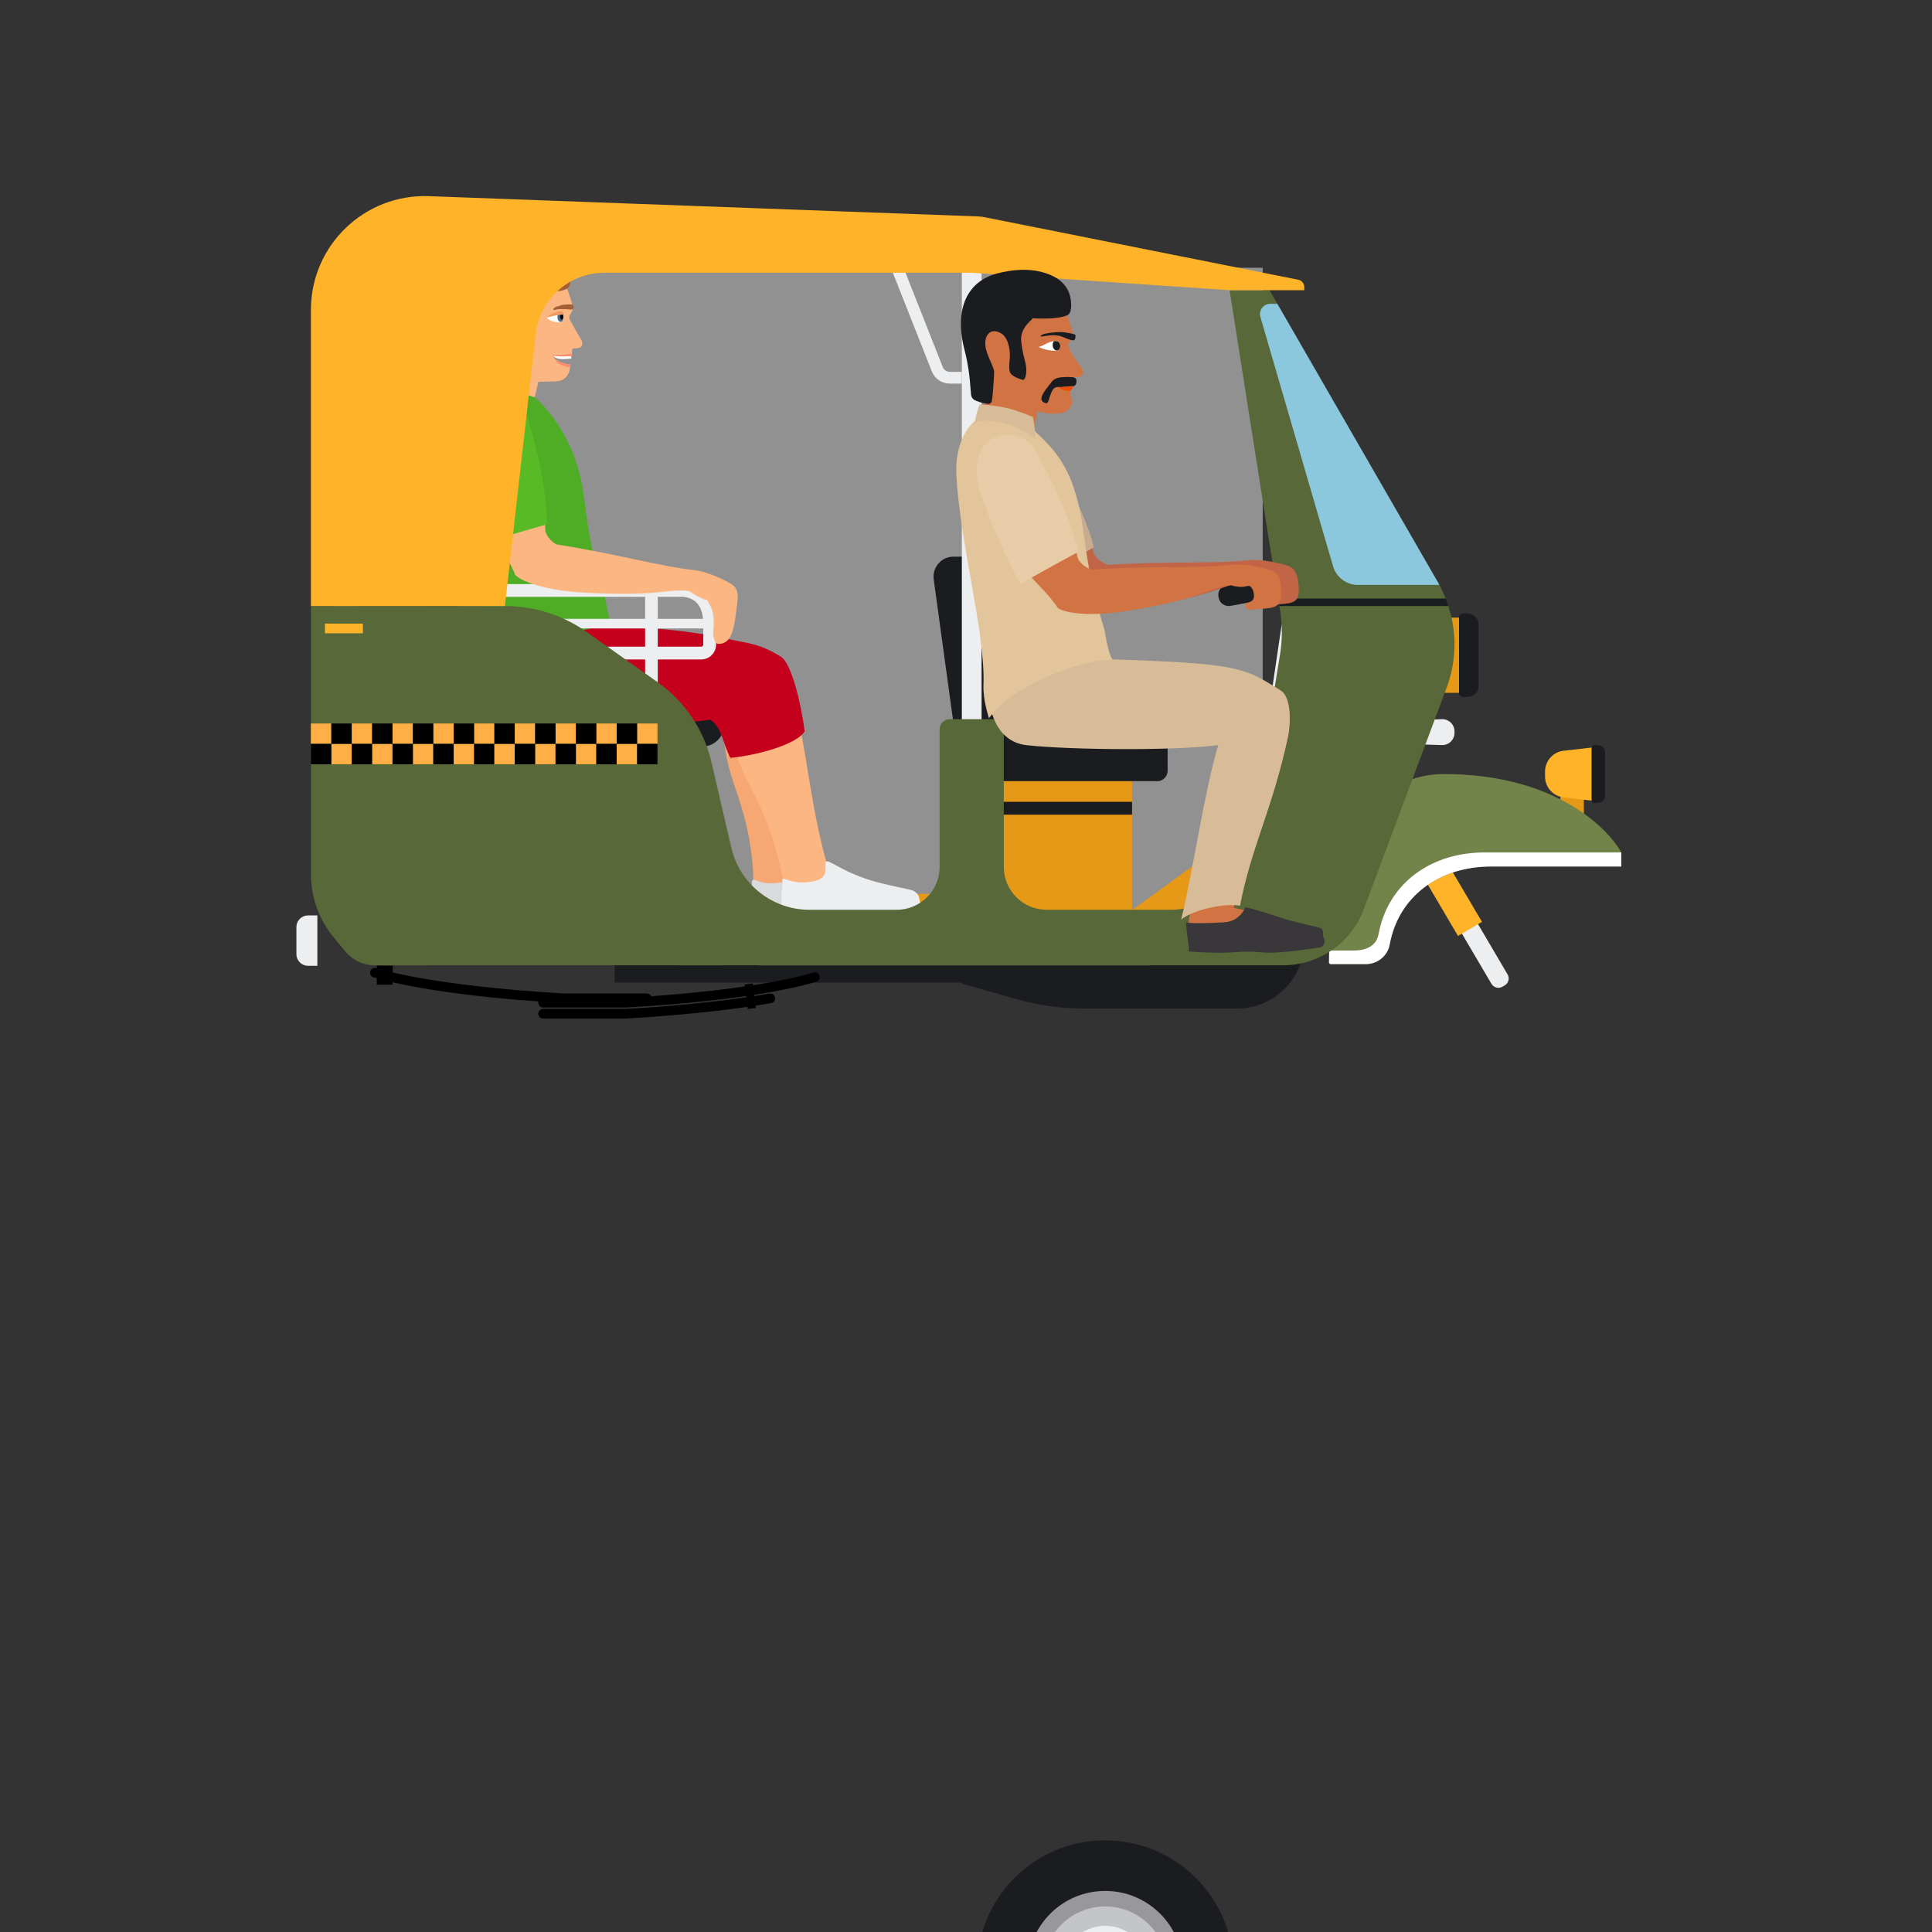 <svg xmlns="http://www.w3.org/2000/svg" xmlns:xlink="http://www.w3.org/1999/xlink" preserveAspectRatio="xMidYMid meet" width="450" height="450" viewBox="0 0 450 450" style="width:100%;height:100%"><rect x="0" y="0" width="450" height="450" fill="#333333" stroke="none"/><defs><clipPath id="_R_G_L_1_C_0"><path id="_R_G_L_1_C_0_P_0" fill-rule="nonzero" d="M0 0 C0,0 0,450 0,450 C0,450 450,450 450,450 C450,450 450,0 450,0 C450,0 0,0 0,0z "/></clipPath><animate repeatCount="indefinite" dur="2.867s" begin="0s" xlink:href="#_R_G_L_1_G_G_0_L_0_G" fill="freeze" attributeName="opacity" from="1" to="1" keyTimes="0;0.965;1" values="1;1;1" keySplines="0.167 0.167 0.833 0.833;0 0 0 0" calcMode="spline"/><animateMotion repeatCount="indefinite" dur="2.867s" begin="0s" xlink:href="#_R_G_L_1_G" fill="freeze" keyTimes="0;0.081;0.174;0.256;0.337;0.43;0.512;0.593;0.686;0.767;0.849;0.942;1" path="M225 225 C225,225 225,222 225,222 C225,222 225,225 225,225 C225,225 225,225 225,225 C225,225 225,222 225,222 C225,222 225,225 225,225 C225,225 225,225 225,225 C225,225 225,222 225,222 C225,222 225,225 225,225 C225,225 225,225 225,225 C225,225 225,222 225,222 C225,222 225,225 225,225 C225,225 225,225 225,225 " keyPoints="0;0.13;0.25;0.25;0.38;0.5;0.5;0.63;0.75;0.75;0.88;1;1" keySplines="0.167 0.167 0.833 0.833;0.167 0.167 0.833 0.833;0.167 0.167 0.833 0.833;0.167 0.167 0.833 0.833;0.167 0.167 0.833 0.833;0.167 0.167 0.833 0.833;0.167 0.167 0.833 0.833;0.167 0.167 0.833 0.833;0.167 0.167 0.833 0.833;0.167 0.167 0.833 0.833;0.167 0.167 0.833 0.833;0 0 0 0" calcMode="spline"/><animateTransform repeatCount="indefinite" dur="2.867s" begin="0s" xlink:href="#_R_G_L_1_G" fill="freeze" attributeName="transform" from="-225 -225" to="-225 -225" type="translate" additive="sum" keyTimes="0;1" values="-225 -225;-225 -225" keySplines="0 0 1 1" calcMode="spline"/><animateTransform repeatCount="indefinite" dur="2.867s" begin="0s" xlink:href="#_R_G_L_0_G_L_1_G" fill="freeze" attributeName="transform" from="0" to="0" type="rotate" additive="sum" keyTimes="0;1" values="0;0" keySplines="0 0 0 0" calcMode="spline"/><animateTransform repeatCount="indefinite" dur="2.867s" begin="0s" xlink:href="#_R_G_L_0_G_L_1_G" fill="freeze" attributeName="transform" from="-349.334 -228.992" to="-349.334 -228.992" type="translate" additive="sum" keyTimes="0;1" values="-349.334 -228.992;-349.334 -228.992" keySplines="0 0 1 1" calcMode="spline"/><animateTransform repeatCount="indefinite" dur="2.867s" begin="0s" xlink:href="#_R_G_L_0_G_L_0_G" fill="freeze" attributeName="transform" from="0" to="0" type="rotate" additive="sum" keyTimes="0;1" values="0;0" keySplines="0 0 0 0" calcMode="spline"/><animateTransform repeatCount="indefinite" dur="2.867s" begin="0s" xlink:href="#_R_G_L_0_G_L_0_G" fill="freeze" attributeName="transform" from="-128.713 -229.264" to="-128.713 -229.264" type="translate" additive="sum" keyTimes="0;1" values="-128.713 -229.264;-128.713 -229.264" keySplines="0 0 1 1" calcMode="spline"/><animate attributeType="XML" attributeName="opacity" dur="3s" from="0" to="1" xlink:href="#time_group"/></defs><g id="_R_G"><g id="_R_G_L_1_G"><g clip-path="url(#_R_G_L_1_C_0)"><g id="_R_G_L_1_G_G_0_L_1_G"><path id="_R_G_L_1_G_G_0_L_1_G_D_0_P_0" fill="#919191" fill-opacity="1" fill-rule="nonzero" d=" M294.11 216.63 C294.11,216.63 103.3,216.63 103.3,216.63 C103.3,216.63 103.3,62.36 103.3,62.36 C103.3,62.36 294.11,62.36 294.11,62.36 C294.11,62.36 294.11,216.63 294.11,216.63z "/><path id="_R_G_L_1_G_G_0_L_1_G_D_1_P_0" fill="#e69917" fill-opacity="1" fill-rule="nonzero" d=" M368.91 190.17 C368.91,190.17 363.45,190.17 363.45,190.17 C363.45,190.17 363.45,184.1 363.45,184.1 C363.45,184.1 368.91,184.1 368.91,184.1 C368.91,184.1 368.91,190.17 368.91,190.17z "/><path id="_R_G_L_1_G_G_0_L_1_G_D_2_P_0" fill="#1b1c20" fill-opacity="1" fill-rule="nonzero" d=" M304.46 137.86 C304.46,137.86 286.58,141.12 286.58,141.12 C285.3,141.35 284.08,140.5 283.84,139.22 C283.84,139.22 283.8,138.99 283.8,138.99 C283.57,137.71 284.41,136.48 285.69,136.25 C285.69,136.25 303.57,132.99 303.57,132.99 C303.57,132.99 304.46,137.86 304.46,137.86z "/><path id="_R_G_L_1_G_G_0_L_1_G_D_3_P_0" fill="#edeeef" fill-opacity="1" fill-rule="nonzero" d=" M350.48 229.52 C350.48,229.52 349.96,229.82 349.96,229.82 C349.07,230.35 347.92,230.05 347.39,229.16 C347.39,229.16 335.57,209.06 335.57,209.06 C335.57,209.06 339.32,206.86 339.32,206.86 C339.32,206.86 351.14,226.95 351.14,226.95 C351.67,227.84 351.37,228.99 350.48,229.52z "/><path id="_R_G_L_1_G_G_0_L_1_G_D_4_P_0" fill="#feb329" fill-opacity="1" fill-rule="nonzero" d=" M345.18 214.72 C345.18,214.72 339.6,218 339.6,218 C339.6,218 298.46,148.19 298.46,148.19 C298.46,148.19 304.04,144.92 304.04,144.92 C304.04,144.92 345.18,214.72 345.18,214.72z "/><path id="_R_G_L_1_G_G_0_L_1_G_D_5_P_0" fill="#73844a" fill-opacity="1" fill-rule="nonzero" d=" M336.4 180.3 C314.23,180.3 309.55,207.52 309.55,224.29 C309.65,224.4 309.71,224.46 309.81,224.56 C309.81,224.56 318.12,224.56 318.12,224.56 C320.82,224.56 323.19,222.67 323.68,220.02 C325.75,208.66 335.35,201.83 347.23,201.83 C347.23,201.83 377.64,201.83 377.64,201.83 C377.64,201.83 377.64,198.55 377.64,198.55 C374.09,192.31 361.58,180.3 336.4,180.3z "/><path id="_R_G_L_1_G_G_0_L_1_G_D_6_P_0" fill="#ffffff" fill-opacity="1" fill-rule="nonzero" d=" M321.09 217.61 C320.59,220.38 318.1,221.4 315.27,221.4 C315.27,221.4 309.59,221.4 309.59,221.4 C309.57,222.36 309.55,223.33 309.55,224.29 C309.65,224.4 309.71,224.46 309.81,224.56 C309.81,224.56 318.12,224.56 318.12,224.56 C320.82,224.56 323.19,222.67 323.68,220.02 C325.75,208.66 335.35,201.83 347.23,201.83 C347.23,201.83 377.64,201.83 377.64,201.83 C377.64,201.83 377.64,198.55 377.64,198.55 C377.64,198.55 345.77,198.55 345.77,198.55 C333.33,198.55 323.27,205.71 321.09,217.61z "/><path id="_R_G_L_1_G_G_0_L_1_G_D_7_P_0" fill="#e69917" fill-opacity="1" fill-rule="nonzero" d=" M339.84 161.37 C339.84,161.37 326.77,161.37 326.77,161.37 C326.77,161.37 326.77,143.85 326.77,143.85 C326.77,143.85 339.84,143.85 339.84,143.85 C339.84,143.85 339.84,161.37 339.84,161.37z "/><path id="_R_G_L_1_G_G_0_L_1_G_D_8_P_0" fill="#1b1c20" fill-opacity="1" fill-rule="nonzero" d=" M340.77 162.34 C340.77,162.34 341.82,162.34 341.82,162.34 C343.23,162.34 344.38,161.19 344.38,159.78 C344.38,159.78 344.38,145.44 344.38,145.44 C344.38,144.03 343.23,142.89 341.82,142.89 C341.82,142.89 340.77,142.89 340.77,142.89 C340.25,142.89 339.84,143.3 339.84,143.82 C339.84,143.82 339.84,161.41 339.84,161.41 C339.84,161.92 340.25,162.34 340.77,162.34z "/><path id="_R_G_L_1_G_G_0_L_1_G_D_9_P_0" fill="#1b1c20" fill-opacity="1" fill-rule="nonzero" d=" M163.42 173.93 C163.42,173.93 104.18,173.93 104.18,173.93 C104.18,173.93 104.18,160.33 104.18,160.33 C104.18,160.33 163.42,160.33 163.42,160.33 C166.38,160.33 168.77,162.72 168.77,165.68 C168.77,165.68 168.77,168.59 168.77,168.59 C168.77,171.54 166.38,173.93 163.42,173.93z "/><path id="_R_G_L_1_G_G_0_L_1_G_D_10_P_0" fill="#1b1c20" fill-opacity="1" fill-rule="nonzero" d=" M105.79 104.46 C105.79,104.46 119.5,167.05 119.5,167.05 C119.5,167.05 106.21,169.96 106.21,169.96 C106.21,169.96 92.5,107.37 92.5,107.37 C91.87,104.49 93.7,101.64 96.58,101 C96.58,101 99.42,100.38 99.42,100.38 C102.31,99.75 105.16,101.58 105.79,104.46z "/><path id="_R_G_L_1_G_G_0_L_1_G_D_11_P_0" fill="#1b1c20" fill-opacity="1" fill-rule="nonzero" d=" M288.17 234.9 C288.17,234.9 252.33,234.9 252.33,234.9 C247.09,234.9 241.86,234.17 236.82,232.73 C236.82,232.73 224.03,229.08 224.03,229.08 C224.03,229.08 224.03,216.96 224.03,216.96 C224.03,216.96 303.79,216.96 303.79,216.96 C303.79,216.96 303.79,219.28 303.79,219.28 C303.79,227.91 296.8,234.9 288.17,234.9z "/><path id="_R_G_L_1_G_G_0_L_1_G_D_12_P_0" fill="#1b1c20" fill-opacity="1" fill-rule="nonzero" d=" M143.16 228.86 C143.16,228.86 294.26,228.86 294.26,228.86 C295.85,228.86 297.14,227.57 297.14,225.98 C297.14,225.98 297.14,224.83 297.14,224.83 C297.14,224.83 143.16,224.83 143.16,224.83 C143.16,224.83 143.16,228.86 143.16,228.86z "/><path id="_R_G_L_1_G_G_0_L_1_G_D_13_P_0" fill="#000000" fill-opacity="1" fill-rule="nonzero" d=" M126.48 234.66 C125.87,234.66 125.37,234.16 125.37,233.54 C125.37,232.93 125.87,232.43 126.48,232.43 C126.48,232.43 145.7,232.43 145.7,232.43 C145.93,232.42 174.47,231 189.5,226.52 C190.08,226.34 190.71,226.68 190.88,227.27 C191.06,227.86 190.72,228.48 190.13,228.66 C174.85,233.22 146.93,234.6 145.75,234.66 C145.75,234.66 126.48,234.66 126.48,234.66z "/><path id="_R_G_L_1_G_G_0_L_1_G_D_14_P_0" fill="#000000" fill-opacity="1" fill-rule="nonzero" d=" M126.48 237.23 C125.87,237.23 125.37,236.73 125.37,236.11 C125.37,235.5 125.87,235 126.48,235 C126.48,235 145.7,235 145.7,235 C145.83,234.99 164.25,234.08 179.24,231.42 C179.85,231.31 180.43,231.72 180.53,232.32 C180.64,232.93 180.24,233.51 179.63,233.62 C164.5,236.31 145.94,237.22 145.75,237.23 C145.75,237.23 126.48,237.23 126.48,237.23z "/><path id="_R_G_L_1_G_G_0_L_1_G_D_15_P_0" fill="#000000" fill-opacity="1" fill-rule="nonzero" d=" M176.05 234.78 C176.05,234.78 174.16,235.01 174.16,235.01 C174.16,235.01 173.45,229.3 173.45,229.3 C173.45,229.3 175.34,229.06 175.34,229.06 C175.34,229.06 176.05,234.78 176.05,234.78z "/><path id="_R_G_L_1_G_G_0_L_1_G_D_16_P_0" fill="#000000" fill-opacity="1" fill-rule="nonzero" d=" M150.64 233.63 C150.64,233.63 131.43,233.63 131.43,233.63 C130.19,233.57 102.27,232.18 86.99,227.62 C86.4,227.45 86.06,226.83 86.24,226.24 C86.42,225.65 87.04,225.31 87.63,225.49 C102.65,229.97 131.2,231.38 131.48,231.4 C131.48,231.4 150.64,231.4 150.64,231.4 C151.26,231.4 151.76,231.89 151.76,232.51 C151.76,233.13 151.26,233.63 150.64,233.63z "/><path id="_R_G_L_1_G_G_0_L_1_G_D_17_P_0" fill="#000000" fill-opacity="1" fill-rule="nonzero" d=" M87.76 229.35 C87.76,229.35 91.46,229.35 91.46,229.35 C91.46,229.35 91.46,224.9 91.46,224.9 C91.46,224.9 87.76,224.9 87.76,224.9 C87.76,224.9 87.76,229.35 87.76,229.35z "/><path id="_R_G_L_1_G_G_0_L_1_G_D_18_P_0" fill="#e69917" fill-opacity="1" fill-rule="nonzero" d=" M303.83 192.85 C303.83,192.85 297.05,192.85 297.05,192.85 C292.54,192.85 288.22,194.16 285.02,196.48 C285.02,196.48 263.41,212.16 263.41,212.16 C263.41,212.16 263.41,221.66 263.41,221.66 C263.41,221.66 303.83,221.66 303.83,221.66 C303.83,221.66 303.83,192.85 303.83,192.85z "/><path id="_R_G_L_1_G_G_0_L_1_G_D_19_P_0" fill="#e69917" fill-opacity="1" fill-rule="nonzero" d=" M263.68 217.97 C263.68,217.97 226.37,217.97 226.37,217.97 C226.37,217.97 226.37,176.64 226.37,176.64 C226.37,176.64 263.68,176.64 263.68,176.64 C263.68,176.64 263.68,217.97 263.68,217.97z "/><path id="_R_G_L_1_G_G_0_L_1_G_D_20_P_0" fill="#1b1c20" fill-opacity="1" fill-rule="nonzero" d=" M263.68 189.75 C263.68,189.75 226.37,189.75 226.37,189.75 C226.37,189.75 226.37,186.76 226.37,186.76 C226.37,186.76 263.68,186.76 263.68,186.76 C263.68,186.76 263.68,189.75 263.68,189.75z "/><path id="_R_G_L_1_G_G_0_L_1_G_D_21_P_0" fill="#e69917" fill-opacity="1" fill-rule="nonzero" d=" M170.84 218.07 C170.84,218.07 226.33,218.07 226.33,218.07 C226.33,218.07 226.33,208.2 226.33,208.2 C226.33,208.2 170.84,208.2 170.84,208.2 C170.84,208.2 170.84,218.07 170.84,218.07z "/><path id="_R_G_L_1_G_G_0_L_1_G_D_22_P_0" fill="#1b1c20" fill-opacity="1" fill-rule="nonzero" d=" M233.64 168.12 C233.64,168.12 228.88,133.39 228.88,133.39 C228.59,131.25 226.76,129.66 224.61,129.66 C224.61,129.66 222.08,129.66 222.08,129.66 C219.27,129.66 217.1,132.14 217.48,134.93 C217.48,134.93 223.93,181.95 223.93,181.95 C223.93,181.95 235.54,181.95 235.54,181.95 C235.54,181.95 269.54,181.95 269.54,181.95 C270.88,181.95 271.96,180.86 271.96,179.53 C271.96,179.53 271.96,173.59 271.96,173.59 C271.96,172.52 271.09,171.65 270.02,171.65 C270.02,171.65 237.68,171.65 237.68,171.65 C235.65,171.65 233.92,170.14 233.64,168.12z "/><path id="_R_G_L_1_G_G_0_L_1_G_D_23_P_0" fill="#ffffff" fill-opacity="1" fill-rule="nonzero" d=" M131.05 83.65 C130.57,83.64 130.07,83.59 129.62,83.42 C129.17,83.24 128.75,82.92 128.54,82.48 C130.08,82.37 132.93,82.42 132.93,82.42 C132.93,82.42 133.11,83.51 133.11,83.51 C133.11,83.51 131.84,83.67 131.05,83.65z "/><path id="_R_G_L_1_G_G_0_L_1_G_D_24_P_0" fill="#fcb681" fill-opacity="1" fill-rule="nonzero" d=" M112.6 74.03 C112.34,71.8 114.01,69.88 116.1,70.21 C116.59,70.29 117.04,70.5 117.43,70.82 C118.49,68.28 119.99,66.79 121.76,66.11 C125.24,64.78 131.92,66.81 131.92,66.81 C131.92,66.81 133.56,70.95 133.41,71.95 C133.26,72.96 132.21,73.49 132.75,74.51 C133.51,75.95 135.06,78.61 135.06,78.61 C135.87,79.67 135.71,80.46 135.28,80.82 C135.01,81.04 134.3,81.18 133.43,81.15 C133.04,81.47 133.27,82.9 133.27,82.9 C133.27,82.9 130.25,83.2 128.88,82.81 C129.41,84.69 132.82,84.85 132.82,84.85 C132.82,84.85 133.06,88.77 129.32,88.84 C128.15,88.87 126.72,88.86 125.38,88.96 C125.38,88.96 123.73,96.06 123.73,96.06 C123.73,96.06 111.53,94.25 111.53,94.25 C111.53,94.25 113.94,81.78 113.94,81.78 C113.61,79.3 112.81,75.87 112.6,74.03z "/><path id="_R_G_L_1_G_G_0_L_1_G_D_25_P_0" fill="#ffffff" fill-opacity="1" fill-rule="nonzero" d=" M131.03 73.07 C131.03,73.07 130.58,72.73 129.18,73.21 C128.36,73.49 128.16,73.66 127.48,73.93 C127.15,74.05 128.43,75.18 130.57,75.1 C131.14,75.08 131.42,73.83 131.03,73.07z "/><path id="_R_G_L_1_G_G_0_L_1_G_D_26_P_0" fill="#4e6984" fill-opacity="1" fill-rule="nonzero" d=" M129.85 73.62 C129.87,73.38 129.96,73.17 130.06,72.99 C130.78,72.88 131.03,73.07 131.03,73.07 C131.33,73.65 131.23,74.5 130.93,74.89 C130.81,74.96 130.68,75 130.55,74.98 C130.08,74.93 129.77,74.32 129.85,73.62z "/><path id="_R_G_L_1_G_G_0_L_1_G_D_27_P_0" fill="#a55f38" fill-opacity="1" fill-rule="nonzero" d=" M133.48 71.02 C133.48,71.02 133.75,71.45 133.49,71.94 C133.32,72.26 132.28,72.01 131.66,72 C130.37,71.99 130.01,71.96 129.35,72.16 C128.69,72.36 128.67,71.74 129.7,71.41 C130.5,71.14 130.86,71 131.78,70.93 C132.66,70.86 133.29,70.9 133.48,71.02z "/><path id="_R_G_L_1_G_G_0_L_1_G_D_28_P_0" fill="#a55f38" fill-opacity="1" fill-rule="nonzero" d=" M116.13 58.58 C122.62,56.88 126.85,57.99 128.26,58.53 C131.45,59.75 132.81,62.59 132.9,63.84 C133.07,66.19 132.52,66.99 132.08,67.24 C130.37,68.18 127.5,67.89 124.14,67.7 C123.72,68.04 122.44,70.13 121.78,71.26 C121.57,71.61 121.62,73.28 121.42,75.58 C121.33,76.59 119.74,76.47 119.71,75.98 C119.51,73.07 119.1,72.07 118.58,71.69 C117.55,70.94 115.58,71.46 115.49,73.21 C115.35,76.14 115.49,78.59 114.37,81.43 C114.31,81.57 113.73,82.01 113.64,80.94 C113.63,80.83 113.39,79.96 112.95,78.83 C112.51,77.71 111.38,76.83 110.55,74.97 C106.72,66.41 109.62,60.29 116.13,58.58z "/><path id="_R_G_L_1_G_G_0_L_1_G_D_29_P_0" fill="#f7a872" fill-opacity="1" fill-rule="nonzero" d=" M146.59 166.19 C146.59,166.19 148.5,146.7 148.5,146.7 C148.5,146.7 137.3,145.73 137.08,144.55 C132.29,123 137.14,121.94 131.98,105.6 C129.38,97.37 128.31,96.58 120.3,89.45 C116.36,85.95 106.41,91.97 106.97,103.61 C107.73,119.32 113.29,143.75 114.11,151.54 C115.42,163.9 121.79,164.77 128.05,166.19 C133.94,167.52 145.88,166.34 146.59,166.19z "/><path id="_R_G_L_1_G_G_0_L_1_G_D_30_P_0" fill="#f7a872" fill-opacity="1" fill-rule="nonzero" d=" M197.29 213.08 C203.01,212.87 205.33,211.26 205.4,209.61 C205.49,207.6 200.52,208.45 193.44,205.7 C192.13,205.2 190.12,204.73 188.16,204.26 C187.04,203.99 186.23,203.11 186.08,201.97 C184.15,187.92 185.46,174.99 184.06,164.06 C183.71,161.26 184.56,156.13 182.23,154.54 C179.16,152.46 162.82,148.03 135.12,147.08 C135.12,147.08 132.05,167.19 132.05,167.19 C141.24,168.3 159.56,169.11 168.95,166.25 C167.34,179.85 173.42,183.79 175.15,200.01 C175.71,205.28 175.39,206.55 175.36,210.24 C175.33,214.38 178.62,213.08 184.93,212.56 C192.43,211.93 191.56,213.3 197.29,213.08z "/><path id="_R_G_L_1_G_G_0_L_1_G_D_31_P_0" fill="#d8dadc" fill-opacity="1" fill-rule="nonzero" d=" M185.71 201 C184.96,201.53 186.25,204.61 182.51,205.42 C176.41,206.73 175.09,203.43 175.13,205.76 C175.04,207.17 174.26,208.28 174.32,211.27 C174.33,211.69 174.18,213.13 174.18,213.13 C174.18,213.13 177.34,213.44 181.37,213.44 C184.37,213.44 186.81,212.92 190.58,213.33 C194.34,213.75 202.96,212.72 204.13,212.51 C205.29,212.3 205.84,210.9 205.82,210.33 C205.72,209.26 205.93,208.33 204.57,207.6 C204.02,207.31 200.27,206.66 196.74,205.69 C189.34,203.67 186.46,200.46 185.71,201z "/><path id="_R_G_L_1_G_G_0_L_1_G_D_32_P_0" fill="#fcb681" fill-opacity="1" fill-rule="nonzero" d=" M205.94 213.08 C211.78,212.86 213.9,211.21 213.72,209.51 C213.51,207.46 208.53,208.32 200.86,205.51 C199.44,204.99 197.3,204.51 195.22,204.02 C194.03,203.75 193.07,202.85 192.73,201.68 C188.59,187.28 187.93,174.02 184.82,162.82 C184.02,159.94 184.11,154.68 181.47,153.06 C178.01,150.93 160.57,146.38 132.02,145.41 C132.02,145.41 132.08,166.7 132.08,166.7 C141.68,167.84 160.58,168.67 169.76,165.74 C170.21,179.67 176.95,183.04 181.22,199.67 C182.61,205.08 182.48,206.37 183.02,210.16 C183.63,214.4 186.81,213.08 193.18,212.54 C200.78,211.89 200.1,213.29 205.94,213.08z "/><path id="_R_G_L_1_G_G_0_L_1_G_D_33_P_0" fill="#c4001d" fill-opacity="1" fill-rule="nonzero" d=" M122.78 165.71 C115.19,163.32 114.13,155.87 114.13,155.87 C114.13,155.87 132.02,145.41 132.02,145.41 C160.89,146.16 165.94,148.21 173.13,149.56 C176.06,150.11 178.4,150.81 181.86,152.94 C184.5,154.56 186.74,164.74 187.42,170.36 C185.39,173.61 175.45,176.08 170.09,176.52 C168.07,172.3 168.15,169.48 165.43,167.64 C152.15,169.48 133.06,168.96 122.78,165.71z "/><path id="_R_G_L_1_G_G_0_L_1_G_D_34_P_0" fill="#4fac25" fill-opacity="1" fill-rule="nonzero" d=" M111.53 90.5 C112.46,89.66 116.1,89.48 117.48,89.85 C121.29,90.87 122.41,92 124.59,92.54 C127.81,95.5 131.86,100.57 134.12,107.42 C137.24,116.9 135.23,120.29 140.75,138.51 C141.06,139.55 141.61,144.33 142.79,145.84 C137.48,145.53 127.39,148.96 119.74,153.92 C115.93,156.38 114.36,159.01 113.92,159.41 C113.77,158.63 112.53,155.33 112.67,151.61 C113.1,139.35 107.09,118.31 106.34,102.61 C106.04,96.35 110.6,91.34 111.53,90.5z "/><path id="_R_G_L_1_G_G_0_L_1_G_D_35_P_0" fill="#edeeef" fill-opacity="1" fill-rule="nonzero" d=" M192.45 200.68 C191.76,201.23 193.49,204.39 189.76,205.22 C183.69,206.56 181.89,203.17 182.24,205.56 C182.34,207.01 181.7,208.15 182.15,211.21 C182.21,211.65 182.25,213.12 182.25,213.12 C182.25,213.12 185.54,213.44 189.67,213.44 C192.74,213.44 195.17,212.91 199.09,213.33 C203.01,213.76 211.71,212.7 212.87,212.49 C214.04,212.28 214.42,210.83 214.32,210.25 C214.07,209.15 214.17,208.2 212.68,207.46 C212.07,207.15 208.14,206.49 204.39,205.5 C196.54,203.42 193.15,200.14 192.45,200.68z "/><path id="_R_G_L_1_G_G_0_L_1_G_D_36_P_0" fill="#000000" fill-opacity="1" fill-rule="nonzero" d=" M130.45 73.76 C130.45,74.14 130.62,74.44 130.83,74.44 C131.04,74.44 131.21,74.14 131.21,73.76 C131.21,73.38 131.04,73.07 130.83,73.07 C130.62,73.07 130.45,73.38 130.45,73.76z "/><path id="_R_G_L_1_G_G_0_L_1_G_D_37_P_0" fill="#ef9c62" fill-opacity="1" fill-rule="nonzero" d=" M131.34 73.27 C131.35,72.82 130.89,72.42 130.89,72.42 C130.89,72.42 128.42,72.59 127.48,73.93 C128.04,73.84 129.41,73.32 131.34,73.27z "/><path id="_R_G_L_1_G_G_0_L_1_G_D_38_P_0" fill="#fc8b70" fill-opacity="1" fill-rule="nonzero" d=" M128.88 82.81 C129.41,84.69 132.82,84.85 132.82,84.85 C132.82,84.85 132.84,85.16 132.78,85.61 C129.53,85.13 128.94,83.27 128.7,82.61 C131.79,82.96 132.43,82.17 133.23,82.5 C133.25,82.73 133.27,82.9 133.27,82.9 C133.27,82.9 130.25,83.2 128.88,82.81z "/><path id="_R_G_L_1_G_G_0_L_1_G_D_39_P_0" fill="#edeeef" fill-opacity="1" fill-rule="nonzero" d=" M224.03 89.35 C224.03,89.35 221.26,89.35 221.26,89.35 C219.38,89.35 217.72,88.23 217.03,86.48 C217.03,86.48 207.9,63.37 207.9,63.37 C207.9,63.37 210.45,62.36 210.45,62.36 C210.45,62.36 219.58,85.47 219.58,85.47 C219.85,86.17 220.51,86.61 221.26,86.61 C221.26,86.61 224.03,86.61 224.03,86.61 C224.03,86.61 224.03,89.35 224.03,89.35z "/><path id="_R_G_L_1_G_G_0_L_1_G_D_40_P_0" fill="#edeeef" fill-opacity="1" fill-rule="nonzero" d=" M228.63 212.01 C228.63,212.01 224.03,212.01 224.03,212.01 C224.03,212.01 224.03,60.48 224.03,60.48 C224.03,60.48 228.63,60.48 228.63,60.48 C228.63,60.48 228.63,212.01 228.63,212.01z "/><path id="_R_G_L_1_G_G_0_L_1_G_D_41_P_0" fill="#edeeef" fill-opacity="1" fill-rule="nonzero" d=" M153.21 162.44 C153.21,162.44 150.26,162.44 150.26,162.44 C150.26,162.44 150.26,138.94 150.26,138.94 C150.26,138.94 153.21,138.94 153.21,138.94 C153.21,138.94 153.21,162.44 153.21,162.44z "/><path id="_R_G_L_1_G_G_0_L_1_G_D_42_P_0" fill="#edeeef" fill-opacity="1" fill-rule="nonzero" d=" M128.53 144.13 C128.53,144.13 163.91,144.13 163.91,144.13 C163.91,144.13 163.91,146.38 163.91,146.38 C163.91,146.38 128.53,146.38 128.53,146.38 C128.53,146.38 128.53,144.13 128.53,144.13z "/><path id="_R_G_L_1_G_G_0_L_1_G_D_43_P_0" fill="#edeeef" fill-opacity="1" fill-rule="nonzero" d=" M163.32 153.6 C163.32,153.6 141.23,153.6 141.23,153.6 C141.23,153.6 141.23,150.63 141.23,150.63 C141.23,150.63 163.32,150.63 163.32,150.63 C163.59,150.63 163.81,150.4 163.81,150.13 C163.81,150.13 163.81,145.32 163.81,145.32 C163.81,143 163.24,141.29 162.1,140.24 C160.66,138.9 158.72,139.01 158.7,139.01 C158.7,139.01 158.59,139.02 158.59,139.02 C158.59,139.02 109.68,139.02 109.68,139.02 C109.68,139.02 109.68,136.04 109.68,136.04 C109.68,136.04 158.54,136.04 158.54,136.04 C159.05,136.02 161.89,135.99 164.13,138.06 C165.89,139.69 166.79,142.13 166.79,145.32 C166.79,145.32 166.79,150.13 166.79,150.13 C166.79,152.05 165.23,153.6 163.32,153.6z "/><path id="_R_G_L_1_G_G_0_L_1_G_D_44_P_0" fill="#fcb681" fill-opacity="1" fill-rule="nonzero" d=" M167.35 149.98 C170.75,149.98 171.05,145.85 171.77,140.1 C172.09,137.6 171.36,136.59 170.04,135.85 C166.99,134.17 163.87,133.02 161.71,132.79 C153.64,131.93 143.54,128.97 129.73,126.83 C129.16,126.75 127.03,124.97 127,123.34 C126.7,107.76 121.41,95.5 121.41,95.5 C121.41,95.5 108.93,97.66 108.93,97.66 C110.66,123.63 116.44,125 119.96,133.81 C120.23,134.48 124.71,137.43 136.17,138.05 C153.75,138.99 154.82,137.12 160.47,137.63 C163.41,139.6 164.32,139.68 164.73,139.76 C165.23,140.84 165.86,141.61 166.03,142.68 C166.44,145.39 166.12,147.24 166.11,147.24 C166.11,147.24 166.11,149.98 167.35,149.98z "/><path id="_R_G_L_1_G_G_0_L_1_G_D_45_P_0" fill="#58ba24" fill-opacity="1" fill-rule="nonzero" d=" M127.36 122.13 C127.36,122.13 115.53,125.48 112.73,126.57 C110.22,119.08 108.05,104.99 108.05,101.95 C108.04,97.15 109.87,92.76 114.22,91.91 C118.57,91.06 121.99,94.38 122.49,95.98 C122.99,97.59 127.57,112.04 127.36,122.13z "/><path id="_R_G_L_1_G_G_0_L_1_G_D_46_P_0" fill="#586838" fill-opacity="1" fill-rule="nonzero" d=" M297.98 141.16 C297.98,141.16 286.39,67.59 286.39,67.59 C286.39,67.59 295.69,67.59 295.69,67.59 C295.69,67.59 297.52,70.77 297.52,70.77 C297.52,70.77 297.25,70.77 297.25,70.77 C295.65,70.77 294.5,72.3 294.95,73.83 C294.95,73.83 311.87,131.88 311.87,131.88 C312.62,134.47 314.99,136.24 317.69,136.24 C317.69,136.24 335.26,136.24 335.26,136.24 C336.12,137.82 336.81,139.47 337.36,141.16 C337.36,141.16 297.98,141.16 297.98,141.16z "/><path id="_R_G_L_1_G_G_0_L_1_G_D_47_P_0" fill="#73844a" fill-opacity="1" fill-rule="nonzero" d=" M128.71 185.77 C106.82,185.77 89.06,201.64 88.93,224.57 C89.03,224.67 89.09,224.73 89.19,224.83 C89.19,224.83 99.33,224.83 99.33,224.83 C102.02,224.83 104.4,222.94 104.88,220.29 C106.95,208.94 116.84,202.1 128.71,202.1 C140.59,202.1 150.47,208.94 152.54,220.29 C153.03,222.94 155.4,224.83 158.1,224.83 C158.1,224.83 168.5,224.83 168.5,224.83 C168.5,201.76 150.69,185.77 128.71,185.77z "/><path id="_R_G_L_1_G_G_0_L_1_G_D_48_P_0" fill="#edeeef" fill-opacity="1" fill-rule="nonzero" d=" M267.29 224.83 C267.29,224.83 176.72,224.83 176.72,224.83 C176.72,224.83 176.72,224.18 176.72,224.18 C176.72,221.83 178.62,219.92 180.98,219.92 C180.98,219.92 267.29,219.92 267.29,219.92 C281.09,219.92 287.8,212.58 290.44,198.95 C291.57,193.14 298.44,145.96 298.52,145.51 C298.52,145.51 298.96,145.51 298.96,145.51 C300.31,145.51 301.37,146.67 301.27,148.01 C300.49,157.77 296.25,195.07 295.25,200.22 C292,217.01 284.31,224.83 267.29,224.83z "/><path id="_R_G_L_1_G_G_0_L_1_G_D_49_P_0" fill="#8cc8dd" fill-opacity="1" fill-rule="nonzero" d=" M316.31 136.24 C316.31,136.24 335.26,136.24 335.26,136.24 C335.26,136.23 335.26,136.23 335.27,136.22 C335.27,136.22 297.52,70.76 297.52,70.76 C297.52,70.76 295.87,70.76 295.87,70.76 C294.27,70.76 293.12,72.3 293.57,73.83 C293.57,73.83 310.49,131.88 310.49,131.88 C311.24,134.47 313.62,136.24 316.31,136.24z "/><path id="_R_G_L_1_G_G_0_L_1_G_D_50_P_0" fill="#1b1c20" fill-opacity="1" fill-rule="nonzero" d=" M336.75 139.42 C336.75,139.42 297.71,139.42 297.71,139.42 C297.71,139.42 298.18,142.41 298.18,142.41 C298.2,142.57 298.22,142.73 298.24,142.89 C298.24,142.89 337.88,142.89 337.88,142.89 C337.58,141.71 337.2,140.56 336.75,139.42z "/><path id="_R_G_L_1_G_G_0_L_1_G_D_51_P_0" fill="#586838" fill-opacity="1" fill-rule="nonzero" d=" M109.8 151.8 C109.8,151.8 109.55,151.8 109.55,151.8 C108.12,151.8 106.95,150.63 106.95,149.19 C106.95,149.19 106.95,137.53 106.95,137.53 C106.95,137.53 112.41,137.53 112.41,137.53 C112.41,137.53 112.41,149.19 112.41,149.19 C112.41,150.63 111.24,151.8 109.8,151.8z "/><path id="_R_G_L_1_G_G_0_L_1_G_D_52_P_0" fill="#feb329" fill-opacity="1" fill-rule="nonzero" d=" M114.1 147.5 C114.1,147.5 105.26,147.5 105.26,147.5 C105.26,147.5 105.26,145.25 105.26,145.25 C105.26,145.25 114.1,145.25 114.1,145.25 C114.1,145.25 114.1,147.5 114.1,147.5z "/><path id="_R_G_L_1_G_G_0_L_1_G_D_53_P_0" fill="#edeeef" fill-opacity="1" fill-rule="nonzero" d=" M305.79 172.61 C305.79,172.61 335.85,173.54 335.85,173.54 C337.46,173.59 338.78,172.31 338.78,170.7 C338.78,170.7 338.78,170.35 338.78,170.35 C338.78,168.75 337.46,167.46 335.85,167.51 C335.85,167.51 305.79,168.45 305.79,168.45 C304.68,168.48 303.79,169.39 303.79,170.51 C303.79,170.51 303.79,170.55 303.79,170.55 C303.79,171.66 304.68,172.57 305.79,172.61z "/><path id="_R_G_L_1_G_G_0_L_1_G_D_54_P_0" fill="#1b1c20" fill-opacity="1" fill-rule="nonzero" d=" M319.54 164.66 C319.54,164.66 305.87,164.66 305.87,164.66 C305.09,164.66 304.46,164.03 304.46,163.25 C304.46,163.25 304.46,158.17 304.46,158.17 C304.46,157.39 305.09,156.76 305.87,156.76 C305.87,156.76 319.54,156.76 319.54,156.76 C320.32,156.76 320.96,157.39 320.96,158.17 C320.96,158.17 320.96,163.25 320.96,163.25 C320.96,164.03 320.32,164.66 319.54,164.66z "/><path id="_R_G_L_1_G_G_0_L_1_G_D_55_P_0" fill="#f7af2c" fill-opacity="1" fill-rule="nonzero" d=" M319.2 163.4 C319.2,163.4 306.21,163.4 306.21,163.4 C305.85,163.4 305.55,163.11 305.55,162.74 C305.55,162.74 305.55,158.68 305.55,158.68 C305.55,158.31 305.85,158.02 306.21,158.02 C306.21,158.02 319.2,158.02 319.2,158.02 C319.57,158.02 319.86,158.31 319.86,158.68 C319.86,158.68 319.86,162.74 319.86,162.74 C319.86,163.11 319.57,163.4 319.2,163.4z "/><path id="_R_G_L_1_G_G_0_L_1_G_D_56_P_0" fill="#feb329" fill-opacity="1" fill-rule="nonzero" d=" M370.82 186.49 C370.82,186.49 364.21,185.73 364.21,185.73 C361.74,185.45 359.87,183.36 359.87,180.87 C359.87,180.87 359.87,179.72 359.87,179.72 C359.87,177.23 361.74,175.14 364.21,174.86 C364.21,174.86 370.82,174.11 370.82,174.11 C370.82,174.11 370.82,186.49 370.82,186.49z "/><path id="_R_G_L_1_G_G_0_L_1_G_D_57_P_0" fill="#1b1c20" fill-opacity="1" fill-rule="nonzero" d=" M371.35 187.04 C371.35,187.04 372.08,187.04 372.08,187.04 C373.06,187.04 373.86,186.25 373.86,185.27 C373.86,185.27 373.86,175.32 373.86,175.32 C373.86,174.34 373.06,173.54 372.08,173.54 C372.08,173.54 371.35,173.54 371.35,173.54 C370.99,173.54 370.71,173.83 370.71,174.19 C370.71,174.19 370.71,186.4 370.71,186.4 C370.71,186.76 370.99,187.04 371.35,187.04z "/><path id="_R_G_L_1_G_G_0_L_1_G_D_58_P_0" fill="#586838" fill-opacity="1" fill-rule="nonzero" d=" M117.61 141.16 C124.46,141.16 131.14,143.28 136.73,147.25 C136.73,147.25 153.29,158.98 153.29,158.98 C159.54,163.42 163.95,169.99 165.69,177.45 C165.69,177.45 170.34,197.45 170.34,197.45 C172.32,205.92 179.86,211.91 188.56,211.91 C188.56,211.91 208.85,211.91 208.85,211.91 C214.38,211.91 218.86,207.43 218.86,201.91 C218.86,201.91 218.86,169.85 218.86,169.85 C218.86,168.56 219.9,167.51 221.2,167.51 C221.2,167.51 231.46,167.51 231.46,167.51 C232.76,167.51 233.8,168.56 233.8,169.85 C233.8,169.85 233.8,201.91 233.8,201.91 C233.8,207.43 238.28,211.91 243.81,211.91 C243.81,211.91 272.58,211.91 272.58,211.91 C281.75,211.91 289.57,205.27 291.03,196.21 C291.03,196.21 298.15,152.41 298.15,152.41 C298.69,149.1 298.7,145.72 298.18,142.41 C298.18,142.41 297.98,141.16 297.98,141.16 C297.98,141.16 337.36,141.16 337.36,141.16 C337.41,141.31 337.49,141.52 337.53,141.69 C339.35,147.68 339.2,154.17 336.96,160.15 C336.96,160.15 317.65,211.8 317.65,211.8 C314.72,219.63 307.23,224.83 298.87,224.83 C298.87,224.83 87.22,224.83 87.22,224.83 C84.61,224.83 82.13,223.67 80.47,221.65 C80.47,221.65 77.68,218.28 77.68,218.28 C74.28,214.16 72.43,209 72.43,203.66 C72.43,203.66 72.43,141.16 72.43,141.16 C72.43,141.16 117.61,141.16 117.61,141.16z "/><path id="_R_G_L_1_G_G_0_L_1_G_D_59_P_0" fill="#586838" fill-opacity="1" fill-rule="nonzero" d=" M336.89 139.81 C336.75,139.45 336.61,139.1 336.46,138.74 C336.61,139.1 336.75,139.45 336.89,139.81z "/><path id="_R_G_L_1_G_G_0_L_1_G_D_60_P_0" fill="#edeeef" fill-opacity="1" fill-rule="nonzero" d=" M73.92 224.95 C73.92,224.95 71.74,224.95 71.74,224.95 C70.25,224.95 69.04,223.74 69.04,222.25 C69.04,222.25 69.04,215.92 69.04,215.92 C69.04,214.43 70.25,213.22 71.74,213.22 C71.74,213.22 73.92,213.22 73.92,213.22 C73.92,213.22 73.92,224.95 73.92,224.95z "/><path id="_R_G_L_1_G_G_0_L_1_G_D_61_P_0" fill="#586838" fill-opacity="1" fill-rule="nonzero" d=" M80.23 151.8 C80.23,151.8 79.98,151.8 79.98,151.8 C78.54,151.8 77.38,150.63 77.38,149.19 C77.38,149.19 77.38,137.53 77.38,137.53 C77.38,137.53 82.84,137.53 82.84,137.53 C82.84,137.53 82.84,149.19 82.84,149.19 C82.84,150.63 81.67,151.8 80.23,151.8z "/><path id="_R_G_L_1_G_G_0_L_1_G_D_62_P_0" fill="#feb329" fill-opacity="1" fill-rule="nonzero" d=" M84.53 147.5 C84.53,147.5 75.69,147.5 75.69,147.5 C75.69,147.5 75.69,145.25 75.69,145.25 C75.69,145.25 84.53,145.25 84.53,145.25 C84.53,145.25 84.53,147.5 84.53,147.5z "/><path id="_R_G_L_1_G_G_0_L_1_G_D_63_P_0" fill="#feb329" fill-opacity="1" fill-rule="nonzero" d=" M226.33 63.53 C226.33,63.53 140.75,63.53 140.75,63.53 C132.58,63.53 125.7,69.67 124.78,77.79 C124.78,77.79 117.61,141.16 117.61,141.16 C117.61,141.16 72.42,141.16 72.42,141.16 C72.42,141.16 72.42,72.17 72.42,72.17 C72.42,57.15 84.89,45.14 99.9,45.69 C99.9,45.69 227.82,50.41 227.82,50.41 C228.36,50.43 228.9,50.5 229.43,50.61 C229.43,50.61 302.38,65.15 302.38,65.15 C303.2,65.31 303.79,66.03 303.79,66.88 C303.79,66.88 303.79,67.59 303.79,67.59 C303.79,67.59 286.39,67.59 286.39,67.59 C286.39,67.59 226.33,63.53 226.33,63.53z "/><path id="_R_G_L_1_G_G_0_L_1_G_D_64_P_0" fill="#ffaf45" fill-opacity="1" fill-rule="nonzero" d=" M110.42 173.26 C110.42,173.26 115.17,173.26 115.17,173.26 C115.17,173.26 115.17,168.51 115.17,168.51 C115.17,168.51 110.42,168.51 110.42,168.51 C110.42,168.51 110.42,173.26 110.42,173.26z "/><path id="_R_G_L_1_G_G_0_L_1_G_D_65_P_0" fill="#ffaf45" fill-opacity="1" fill-rule="nonzero" d=" M105.67 178.01 C105.67,178.01 110.42,178.01 110.42,178.01 C110.42,178.01 110.42,173.26 110.42,173.26 C110.42,173.26 105.67,173.26 105.67,173.26 C105.67,173.26 105.67,178.01 105.67,178.01z "/><path id="_R_G_L_1_G_G_0_L_1_G_D_66_P_0" fill="#ffaf45" fill-opacity="1" fill-rule="nonzero" d=" M100.92 173.26 C100.92,173.26 105.67,173.26 105.67,173.26 C105.67,173.26 105.67,168.51 105.67,168.51 C105.67,168.51 100.92,168.51 100.92,168.51 C100.92,168.51 100.92,173.26 100.92,173.26z "/><path id="_R_G_L_1_G_G_0_L_1_G_D_67_P_0" fill="#ffaf45" fill-opacity="1" fill-rule="nonzero" d=" M96.17 178.01 C96.17,178.01 100.92,178.01 100.92,178.01 C100.92,178.01 100.92,173.26 100.92,173.26 C100.92,173.26 96.17,173.26 96.17,173.26 C96.17,173.26 96.17,178.01 96.17,178.01z "/><path id="_R_G_L_1_G_G_0_L_1_G_D_68_P_0" fill="#ffaf45" fill-opacity="1" fill-rule="nonzero" d=" M91.42 173.26 C91.42,173.26 96.17,173.26 96.17,173.26 C96.17,173.26 96.17,168.51 96.17,168.51 C96.17,168.51 91.42,168.51 91.42,168.51 C91.42,168.51 91.42,173.26 91.42,173.26z "/><path id="_R_G_L_1_G_G_0_L_1_G_D_69_P_0" fill="#ffaf45" fill-opacity="1" fill-rule="nonzero" d=" M86.67 178.01 C86.67,178.01 91.42,178.01 91.42,178.01 C91.42,178.01 91.42,173.26 91.42,173.26 C91.42,173.26 86.67,173.26 86.67,173.26 C86.67,173.26 86.67,178.01 86.67,178.01z "/><path id="_R_G_L_1_G_G_0_L_1_G_D_70_P_0" fill="#ffaf45" fill-opacity="1" fill-rule="nonzero" d=" M81.92 173.26 C81.92,173.26 86.67,173.26 86.67,173.26 C86.67,173.26 86.67,168.51 86.67,168.51 C86.67,168.51 81.92,168.51 81.92,168.51 C81.92,168.51 81.92,173.26 81.92,173.26z "/><path id="_R_G_L_1_G_G_0_L_1_G_D_71_P_0" fill="#ffaf45" fill-opacity="1" fill-rule="nonzero" d=" M77.17 178.01 C77.17,178.01 81.92,178.01 81.92,178.01 C81.92,178.01 81.92,173.26 81.92,173.26 C81.92,173.26 77.17,173.26 77.17,173.26 C77.17,173.26 77.17,178.01 77.17,178.01z "/><path id="_R_G_L_1_G_G_0_L_1_G_D_72_P_0" fill="#ffaf45" fill-opacity="1" fill-rule="nonzero" d=" M72.42 173.26 C72.42,173.26 77.17,173.26 77.17,173.26 C77.17,173.26 77.17,168.51 77.17,168.51 C77.17,168.51 72.42,168.51 72.42,168.51 C72.42,168.51 72.42,173.26 72.42,173.26z "/><path id="_R_G_L_1_G_G_0_L_1_G_D_73_P_0" fill="#000000" fill-opacity="1" fill-rule="nonzero" d=" M110.42 178.01 C110.42,178.01 115.17,178.01 115.17,178.01 C115.17,178.01 115.17,173.26 115.17,173.26 C115.17,173.26 110.42,173.26 110.42,173.26 C110.42,173.26 110.42,178.01 110.42,178.01z "/><path id="_R_G_L_1_G_G_0_L_1_G_D_74_P_0" fill="#000000" fill-opacity="1" fill-rule="nonzero" d=" M105.67 173.26 C105.67,173.26 110.42,173.26 110.42,173.26 C110.42,173.26 110.42,168.51 110.42,168.51 C110.42,168.51 105.67,168.51 105.67,168.51 C105.67,168.51 105.67,173.26 105.67,173.26z "/><path id="_R_G_L_1_G_G_0_L_1_G_D_75_P_0" fill="#000000" fill-opacity="1" fill-rule="nonzero" d=" M100.92 178.01 C100.92,178.01 105.67,178.01 105.67,178.01 C105.67,178.01 105.67,173.26 105.67,173.26 C105.67,173.26 100.92,173.26 100.92,173.26 C100.92,173.26 100.92,178.01 100.92,178.01z "/><path id="_R_G_L_1_G_G_0_L_1_G_D_76_P_0" fill="#000000" fill-opacity="1" fill-rule="nonzero" d=" M96.17 173.26 C96.17,173.26 100.92,173.26 100.92,173.26 C100.92,173.26 100.92,168.51 100.92,168.51 C100.92,168.51 96.17,168.51 96.17,168.51 C96.17,168.51 96.17,173.26 96.17,173.26z "/><path id="_R_G_L_1_G_G_0_L_1_G_D_77_P_0" fill="#000000" fill-opacity="1" fill-rule="nonzero" d=" M91.42 178.01 C91.42,178.01 96.17,178.01 96.17,178.01 C96.17,178.01 96.17,173.26 96.17,173.26 C96.17,173.26 91.42,173.26 91.42,173.26 C91.42,173.26 91.42,178.01 91.42,178.01z "/><path id="_R_G_L_1_G_G_0_L_1_G_D_78_P_0" fill="#000000" fill-opacity="1" fill-rule="nonzero" d=" M86.67 173.26 C86.67,173.26 91.42,173.26 91.42,173.26 C91.42,173.26 91.42,168.51 91.42,168.51 C91.42,168.51 86.67,168.51 86.67,168.51 C86.67,168.51 86.67,173.26 86.67,173.26z "/><path id="_R_G_L_1_G_G_0_L_1_G_D_79_P_0" fill="#000000" fill-opacity="1" fill-rule="nonzero" d=" M81.92 178.01 C81.92,178.01 86.67,178.01 86.67,178.01 C86.67,178.01 86.67,173.26 86.67,173.26 C86.67,173.26 81.92,173.26 81.92,173.26 C81.92,173.26 81.92,178.01 81.92,178.01z "/><path id="_R_G_L_1_G_G_0_L_1_G_D_80_P_0" fill="#000000" fill-opacity="1" fill-rule="nonzero" d=" M77.17 173.26 C77.17,173.26 81.92,173.26 81.92,173.26 C81.92,173.26 81.92,168.51 81.92,168.51 C81.92,168.51 77.17,168.51 77.17,168.51 C77.17,168.51 77.17,173.26 77.17,173.26z "/><path id="_R_G_L_1_G_G_0_L_1_G_D_81_P_0" fill="#000000" fill-opacity="1" fill-rule="nonzero" d=" M72.42 178.01 C72.42,178.01 77.17,178.01 77.17,178.01 C77.17,178.01 77.17,173.26 77.17,173.26 C77.17,173.26 72.42,173.26 72.42,173.26 C72.42,173.26 72.42,178.01 72.42,178.01z "/><path id="_R_G_L_1_G_G_0_L_1_G_D_82_P_0" fill="#ffaf45" fill-opacity="1" fill-rule="nonzero" d=" M148.39 173.26 C148.39,173.26 153.14,173.26 153.14,173.26 C153.14,173.26 153.14,168.51 153.14,168.51 C153.14,168.51 148.39,168.51 148.39,168.51 C148.39,168.51 148.39,173.26 148.39,173.26z "/><path id="_R_G_L_1_G_G_0_L_1_G_D_83_P_0" fill="#ffaf45" fill-opacity="1" fill-rule="nonzero" d=" M143.64 178.01 C143.64,178.01 148.39,178.01 148.39,178.01 C148.39,178.01 148.39,173.26 148.39,173.26 C148.39,173.26 143.64,173.26 143.64,173.26 C143.64,173.26 143.64,178.01 143.64,178.01z "/><path id="_R_G_L_1_G_G_0_L_1_G_D_84_P_0" fill="#ffaf45" fill-opacity="1" fill-rule="nonzero" d=" M138.89 173.26 C138.89,173.26 143.64,173.26 143.64,173.26 C143.64,173.26 143.64,168.51 143.64,168.51 C143.64,168.51 138.89,168.51 138.89,168.51 C138.89,168.51 138.89,173.26 138.89,173.26z "/><path id="_R_G_L_1_G_G_0_L_1_G_D_85_P_0" fill="#ffaf45" fill-opacity="1" fill-rule="nonzero" d=" M134.14 178.01 C134.14,178.01 138.89,178.01 138.89,178.01 C138.89,178.01 138.89,173.26 138.89,173.26 C138.89,173.26 134.14,173.26 134.14,173.26 C134.14,173.26 134.14,178.01 134.14,178.01z "/><path id="_R_G_L_1_G_G_0_L_1_G_D_86_P_0" fill="#ffaf45" fill-opacity="1" fill-rule="nonzero" d=" M129.39 173.26 C129.39,173.26 134.14,173.26 134.14,173.26 C134.14,173.26 134.14,168.51 134.14,168.51 C134.14,168.51 129.39,168.51 129.39,168.51 C129.39,168.51 129.39,173.26 129.39,173.26z "/><path id="_R_G_L_1_G_G_0_L_1_G_D_87_P_0" fill="#ffaf45" fill-opacity="1" fill-rule="nonzero" d=" M124.64 178.01 C124.64,178.01 129.39,178.01 129.39,178.01 C129.39,178.01 129.39,173.26 129.39,173.26 C129.39,173.26 124.64,173.26 124.64,173.26 C124.64,173.26 124.64,178.01 124.64,178.01z "/><path id="_R_G_L_1_G_G_0_L_1_G_D_88_P_0" fill="#ffaf45" fill-opacity="1" fill-rule="nonzero" d=" M119.89 173.26 C119.89,173.26 124.64,173.26 124.64,173.26 C124.64,173.26 124.64,168.51 124.64,168.51 C124.64,168.51 119.89,168.51 119.89,168.51 C119.89,168.51 119.89,173.26 119.89,173.26z "/><path id="_R_G_L_1_G_G_0_L_1_G_D_89_P_0" fill="#ffaf45" fill-opacity="1" fill-rule="nonzero" d=" M115.14 178.01 C115.14,178.01 119.89,178.01 119.89,178.01 C119.89,178.01 119.89,173.26 119.89,173.26 C119.89,173.26 115.14,173.26 115.14,173.26 C115.14,173.26 115.14,178.01 115.14,178.01z "/><path id="_R_G_L_1_G_G_0_L_1_G_D_90_P_0" fill="#000000" fill-opacity="1" fill-rule="nonzero" d=" M148.39 178.01 C148.39,178.01 153.14,178.01 153.14,178.01 C153.14,178.01 153.14,173.26 153.14,173.26 C153.14,173.26 148.39,173.26 148.39,173.26 C148.39,173.26 148.39,178.01 148.39,178.01z "/><path id="_R_G_L_1_G_G_0_L_1_G_D_91_P_0" fill="#000000" fill-opacity="1" fill-rule="nonzero" d=" M143.64 173.26 C143.64,173.26 148.39,173.26 148.39,173.26 C148.39,173.26 148.39,168.51 148.39,168.51 C148.39,168.51 143.64,168.51 143.64,168.51 C143.64,168.51 143.64,173.26 143.64,173.26z "/><path id="_R_G_L_1_G_G_0_L_1_G_D_92_P_0" fill="#000000" fill-opacity="1" fill-rule="nonzero" d=" M138.89 178.01 C138.89,178.01 143.64,178.01 143.64,178.01 C143.64,178.01 143.64,173.26 143.64,173.26 C143.64,173.26 138.89,173.26 138.89,173.26 C138.89,173.26 138.89,178.01 138.89,178.01z "/><path id="_R_G_L_1_G_G_0_L_1_G_D_93_P_0" fill="#000000" fill-opacity="1" fill-rule="nonzero" d=" M134.14 173.26 C134.14,173.26 138.89,173.26 138.89,173.26 C138.89,173.26 138.89,168.51 138.89,168.51 C138.89,168.51 134.14,168.51 134.14,168.51 C134.14,168.51 134.14,173.26 134.14,173.26z "/><path id="_R_G_L_1_G_G_0_L_1_G_D_94_P_0" fill="#000000" fill-opacity="1" fill-rule="nonzero" d=" M129.39 178.01 C129.39,178.01 134.14,178.01 134.14,178.01 C134.14,178.01 134.14,173.26 134.14,173.26 C134.14,173.26 129.39,173.26 129.39,173.26 C129.39,173.26 129.39,178.01 129.39,178.01z "/><path id="_R_G_L_1_G_G_0_L_1_G_D_95_P_0" fill="#000000" fill-opacity="1" fill-rule="nonzero" d=" M124.64 173.26 C124.64,173.26 129.39,173.26 129.39,173.26 C129.39,173.26 129.39,168.51 129.39,168.51 C129.39,168.51 124.64,168.51 124.64,168.51 C124.64,168.51 124.64,173.26 124.64,173.26z "/><path id="_R_G_L_1_G_G_0_L_1_G_D_96_P_0" fill="#000000" fill-opacity="1" fill-rule="nonzero" d=" M119.89 178.01 C119.89,178.01 124.64,178.01 124.64,178.01 C124.64,178.01 124.64,173.26 124.64,173.26 C124.64,173.26 119.89,173.26 119.89,173.26 C119.89,173.26 119.89,178.01 119.89,178.01z "/><path id="_R_G_L_1_G_G_0_L_1_G_D_97_P_0" fill="#000000" fill-opacity="1" fill-rule="nonzero" d=" M115.14 173.26 C115.14,173.26 119.89,173.26 119.89,173.26 C119.89,173.26 119.89,168.51 119.89,168.51 C119.89,168.51 115.14,168.51 115.14,168.51 C115.14,168.51 115.14,173.26 115.14,173.26z "/></g><g id="_R_G_L_1_G_G_0_L_0_G"><path id="_R_G_L_1_G_G_0_L_0_G_D_0_P_0" fill="#c16546" fill-opacity="1" fill-rule="nonzero" d=" M296.25 140.9 C300.89,140.36 303.16,141.19 302.37,135.43 C302.02,132.91 301.06,132.08 299.59,131.65 C296.21,130.67 292.9,130.23 290.75,130.47 C282.72,131.38 272.19,130.66 258.29,131.57 C257.71,131.6 255.19,130.33 254.74,128.74 C250.41,113.6 242.12,102.78 242.12,102.78 C242.12,102.78 230.61,107.59 230.61,107.59 C236,123.58 245.46,130.91 251.59,140.58 C251.99,141.21 256.17,143.01 267.42,141.12 C284.66,138.24 285.12,135.97 290.72,135.24 C294.02,136.15 294.51,135.1 295.15,135.46 C296.14,136.01 296.22,137.7 296.22,137.83 C296.23,139.31 294.41,139.35 294.4,139.36 C294.4,139.36 293.73,141.19 296.25,140.9z "/><path id="_R_G_L_1_G_G_0_L_0_G_D_1_P_0" fill="#c9ac8f" fill-opacity="1" fill-rule="nonzero" d=" M254.78 127.49 C254.78,127.49 244.2,133.32 241.78,134.99 C237.42,128.22 231.66,114.93 230.87,111.97 C229.62,107.28 230.25,102.6 234.23,100.83 C238.22,99.06 242.39,101.55 243.29,103.01 C244.18,104.47 252.36,117.59 254.78,127.49z "/><path id="_R_G_L_1_G_G_0_L_0_G_D_2_P_0" fill="#d17343" fill-opacity="1" fill-rule="nonzero" d=" M229.14 81.04 C228.88,78.77 230.17,76.35 232.31,76.69 C232.8,76.77 233.26,76.99 233.66,77.31 C234.74,74.72 236.27,73.19 238.08,72.51 C241.63,71.15 248.45,73.21 248.45,73.21 C248.45,73.21 250.12,77.44 249.97,78.47 C249.82,79.49 248.35,79.48 248.96,81.04 C249.56,82.6 251.65,85.26 251.65,85.26 C252.48,86.35 252.32,87.15 251.88,87.52 C251.61,87.75 251.11,87.89 250.22,87.86 C249.11,88.98 250.54,89.51 249.63,90.57 C249.14,91.14 249.14,91.73 249.46,92.41 C249.77,93.08 250.46,96.44 245.21,96.37 C244.02,96.36 242.82,96.14 241.66,95.78 C241.66,95.78 240.09,103.08 240.09,103.08 C240.09,103.08 227.64,101.22 227.64,101.22 C227.64,101.22 231.12,85.09 231.12,85.09 C230.16,84.43 229.36,82.92 229.14,81.04z "/><path id="_R_G_L_1_G_G_0_L_0_G_D_3_P_0" fill="#ffffff" fill-opacity="1" fill-rule="nonzero" d=" M246.5 79.6 C246.5,79.6 245.96,79.19 244.53,79.68 C243.69,79.97 242.79,80.64 242.01,80.77 C241.66,80.83 244,81.79 246.19,81.71 C246.76,81.69 247.44,80.47 246.5,79.6z "/><path id="_R_G_L_1_G_G_0_L_0_G_D_4_P_0" fill="#1b1c20" fill-opacity="1" fill-rule="nonzero" d=" M246.5 79.6 C247.2,80.25 247,81.09 246.62,81.49 C246.47,81.58 246.31,81.65 246.14,81.64 C245.6,81.63 245.17,81.03 245.19,80.32 C245.2,79.98 245.31,79.68 245.47,79.46 C246.2,79.38 246.5,79.6 246.5,79.6z "/><path id="_R_G_L_1_G_G_0_L_0_G_D_5_P_0" fill="#1b1c20" fill-opacity="1" fill-rule="nonzero" d=" M249.67 87.85 C249.67,87.85 248.62,87.76 247.91,87.83 C247.44,87.87 245.86,87.81 245.02,88.86 C243.1,91.29 241.49,93.21 243.46,93.88 C244.09,94.09 244.2,93.42 244.49,92.48 C245.46,89.42 246.13,90.33 247.76,90.12 C249.11,89.94 249.7,89.96 249.7,89.96 C249.7,89.96 250.82,90.21 250.73,88.56 C250.68,87.84 249.67,87.85 249.67,87.85z "/><path id="_R_G_L_1_G_G_0_L_0_G_D_6_P_0" fill="#e94f0a" fill-opacity="1" fill-rule="nonzero" d=" M247.75 90.12 C249.11,89.94 249.69,89.96 249.69,89.96 C249.69,89.96 249.88,89.96 249.96,89.97 C249.93,90.18 249.8,90.5 249.66,90.71 C249.39,91.09 249.1,91.1 248.17,90.99 C247.45,90.9 246.9,90.47 246.47,90.14 C246.91,90.18 247.35,90.17 247.75,90.12z "/><path id="_R_G_L_1_G_G_0_L_0_G_D_7_P_0" fill="#1b1c20" fill-opacity="1" fill-rule="nonzero" d=" M250.46 77.99 C250.46,77.99 250.67,78.67 250.23,79.19 C249.95,79.53 248.1,78.72 247.4,78.43 C245.88,77.79 243.62,78.21 242.79,78.37 C241.96,78.54 242.4,77.9 243.7,77.67 C244.79,77.47 246.7,77.24 247.82,77.39 C248.9,77.54 250.26,77.79 250.46,77.99z "/><path id="_R_G_L_1_G_G_0_L_0_G_D_8_P_0" fill="#1b1c20" fill-opacity="1" fill-rule="nonzero" d=" M241.32 71.75 C241.32,71.75 240.83,73.49 240.5,74.13 C240.18,74.77 238.43,75.72 237.91,78.13 C237.66,79.28 238.12,81.81 238.79,84.29 C239.4,86.55 238.84,88.66 238.22,88.48 C236.64,88.01 235.37,87.37 235.18,86.53 C234.9,85.26 235.26,83.57 235.23,82.58 C235.14,79.6 234.02,78.24 233.48,77.85 C232.44,77.09 230.82,76.61 229.92,78.15 C228.31,80.89 231.62,85.16 231.56,86.68 C231.5,88.21 231.21,93.03 230.96,93.61 C230.81,93.93 230.47,94.12 230.12,94.08 C228.78,93.9 225.66,93.29 226.27,91.4 C228.41,84.8 224.5,77.94 229.08,73.35 C231.25,71.17 240.51,70.24 241.32,71.75z "/><path id="_R_G_L_1_G_G_0_L_0_G_D_9_P_0" fill="#1b1c20" fill-opacity="1" fill-rule="nonzero" d=" M244.3 63.89 C247.55,65.13 249.2,67.39 249.45,70.19 C249.67,72.58 249.04,73.24 248.56,73.44 C246.91,74.14 243.94,74.32 240.5,74.13 C239.23,75.72 232.64,75.55 231.85,75.65 C230.1,75.87 229.06,77.6 228.69,81.21 C228.53,82.82 230.23,90.38 229.82,91.09 C229.45,91.71 229.05,94.06 227.04,93.18 C225.45,92.48 226.72,89.61 224.63,81.39 C222.12,71.51 225.62,65.44 232.26,63.69 C238.89,61.96 242.85,63.33 244.3,63.89z "/><path id="_R_G_L_1_G_G_0_L_0_G_D_10_P_0" fill="#d17343" fill-opacity="1" fill-rule="nonzero" d=" M262.99 174.05 C262.99,174.05 264.91,154.57 264.91,154.57 C264.91,154.57 253.71,153.6 253.49,152.41 C248.7,130.86 253.55,129.81 248.39,113.47 C245.79,105.23 244.22,104.97 236.71,97.31 C232.7,93.23 222.48,98.88 223.04,110.52 C223.79,126.23 229.7,151.62 230.52,159.41 C231.83,171.76 238.57,171.56 244.83,172.98 C250.73,174.31 262.28,174.21 262.99,174.05z "/><path id="_R_G_L_1_G_G_0_L_0_G_D_11_P_0" fill="#d17343" fill-opacity="1" fill-rule="nonzero" d=" M300.03 220.94 C305.87,220.73 307.99,219.08 307.81,217.38 C307.6,215.32 302.63,216.18 294.95,213.38 C293.08,212.69 289.98,212.08 287.38,211.43 C289.89,196.07 296.27,189.15 300,171.58 C300.62,168.66 300.51,162.55 297.87,160.92 C294.41,158.79 293.06,158.08 290.23,157.15 C284.53,155.29 276.97,154.24 248.43,153.27 C248.43,153.27 248.49,173.55 248.49,173.55 C258.11,173.93 276.28,174.38 285.63,172.78 C280.04,181.96 284.83,186.35 278.48,208.06 C276.92,213.42 276.57,214.24 277.11,218.02 C277.72,222.27 280.9,220.94 287.27,220.4 C294.88,219.76 294.19,221.16 300.03,220.94z "/><path id="_R_G_L_1_G_G_0_L_0_G_D_12_P_0" fill="#d8bc98" fill-opacity="1" fill-rule="nonzero" d=" M239.19 173.58 C231.28,172.73 230.54,163.73 230.54,163.73 C230.54,163.73 248.43,153.27 248.43,153.27 C277.3,154.03 284.5,154.67 290.12,156.5 C292.95,157.43 294.81,158.67 298.27,160.8 C300.91,162.43 300.62,168.66 300,171.58 C296.44,188.36 291.54,196.98 288.82,210.97 C285.5,210.3 278.18,211.77 275.12,214.16 C277.65,204.18 280.57,183.92 283.76,173.55 C273.35,174.9 249.52,174.68 239.19,173.58z "/><path id="_R_G_L_1_G_G_0_L_0_G_D_13_P_0" fill="#e2c59a" fill-opacity="1" fill-rule="nonzero" d=" M228.07 97.25 C229.76,97.06 232.25,97.47 233.53,98.11 C235.54,99.12 238.82,99.87 241,100.41 C244.22,103.36 247.9,106.93 250.15,113.78 C253.28,123.26 251.63,128.15 257.15,146.38 C257.47,147.42 258.01,152.2 259.2,153.7 C253.89,153.39 243.79,156.83 236.15,161.78 C232.34,164.25 230.77,166.88 230.33,167.28 C230.18,166.5 228.94,163.2 229.07,159.47 C229.51,147.21 223.5,126.18 222.75,110.47 C222.45,104.21 224.77,99.46 228.07,97.25z "/><path id="_R_G_L_1_G_G_0_L_0_G_D_14_P_0" fill="#d17343" fill-opacity="1" fill-rule="nonzero" d=" M291.98 141.98 C296.64,141.44 298.87,142.27 298.34,136.51 C298.1,133.99 297.18,133.16 295.72,132.73 C292.39,131.75 289.09,131.31 286.94,131.55 C278.87,132.45 268.37,131.74 254.42,132.65 C253.84,132.69 251.38,131.41 251,129.82 C247.33,114.68 239.52,103.86 239.52,103.86 C239.52,103.86 227.8,108.67 227.8,108.67 C235.1,133.64 241.05,133.73 246.39,141.57 C246.8,142.17 251.81,144.09 263.14,142.2 C280.5,139.32 281.06,137.04 286.69,136.32 C289.95,137.23 290.49,136.18 291.11,136.54 C292.08,137.09 292.09,138.78 292.08,138.91 C292.03,140.39 290.21,140.43 290.2,140.44 C290.2,140.44 289.44,142.27 291.98,141.98z "/><path id="_R_G_L_1_G_G_0_L_0_G_D_15_P_0" fill="#e8cca7" fill-opacity="1" fill-rule="nonzero" d=" M251.09 128.57 C251.09,128.57 240.26,134.4 237.76,136.07 C233.7,129.3 228.53,116.01 227.87,113.05 C226.83,108.36 227.66,103.68 231.72,101.91 C235.78,100.14 239.85,102.64 240.68,104.09 C241.51,105.55 249.11,118.68 251.09,128.57z "/><path id="_R_G_L_1_G_G_0_L_0_G_D_16_P_0" fill="#39373a" fill-opacity="1" fill-rule="nonzero" d=" M290.05 211.33 C290.05,211.33 288.89,214.62 285.07,214.83 C281.26,215.04 277.66,215.15 276.28,214.83 C276.28,216.52 276.71,219.28 276.81,219.7 C276.92,220.12 276.92,221.61 276.92,221.61 C276.92,221.61 280.2,221.92 284.33,221.92 C287.4,221.92 289.84,221.39 293.76,221.82 C297.68,222.24 306.25,220.87 307.42,220.65 C308.58,220.44 308.57,219.29 308.47,218.7 C307.95,218.22 308.37,216.74 307.84,216.31 C307.31,215.89 302.76,215.15 299.05,213.98 C295.34,212.82 292.06,211.65 290.05,211.33z "/><path id="_R_G_L_1_G_G_0_L_0_G_D_17_P_0" fill="#d8bc98" fill-opacity="1" fill-rule="nonzero" d=" M227.1 98.44 C227.2,96.82 228.14,94.24 228.14,94.24 C228.14,94.24 230.86,94.24 234.31,94.99 C236.77,95.53 239.95,96.82 240.58,97.15 C241.1,99.3 241.21,102.43 241.21,102.43 C241.21,102.43 238.7,99.84 234.21,98.65 C231,97.81 228.35,97.79 227.1,98.44z "/></g></g></g><g id="_R_G_L_0_G"><g id="_R_G_L_0_G_L_1_G" transform=" translate(349.334, 228.992)"><path id="_R_G_L_0_G_L_1_G_D_0_P_0" fill="#c3c5c8" fill-opacity="1" fill-rule="nonzero" d=" M351.06 222.88 C351.06,222.88 347.84,222.73 347.84,222.73 C347.84,222.73 348.33,212.07 348.33,212.07 C348.33,212.07 351.55,212.21 351.55,212.21 C351.55,212.21 351.06,222.88 351.06,222.88z "/><path id="_R_G_L_0_G_L_1_G_D_1_P_0" fill="#c3c5c8" fill-opacity="1" fill-rule="nonzero" d=" M344.03 225.24 C344.03,225.24 342.9,228.25 342.9,228.25 C342.9,228.25 332.91,224.49 332.91,224.49 C332.91,224.49 334.04,221.48 334.04,221.48 C334.04,221.48 344.03,225.24 344.03,225.24z "/><path id="_R_G_L_0_G_L_1_G_D_2_P_0" fill="#c3c5c8" fill-opacity="1" fill-rule="nonzero" d=" M344.11 232.65 C344.11,232.65 346.62,234.66 346.62,234.66 C346.62,234.66 339.96,243 339.96,243 C339.96,243 337.44,240.99 337.44,240.99 C337.44,240.99 344.11,232.65 344.11,232.65z "/><path id="_R_G_L_0_G_L_1_G_D_3_P_0" fill="#c3c5c8" fill-opacity="1" fill-rule="nonzero" d=" M351.18 234.87 C351.18,234.87 353.87,233.1 353.87,233.1 C353.87,233.1 359.74,242.02 359.74,242.02 C359.74,242.02 357.05,243.79 357.05,243.79 C357.05,243.79 351.18,234.87 351.18,234.87z "/><path id="_R_G_L_0_G_L_1_G_D_4_P_0" fill="#c3c5c8" fill-opacity="1" fill-rule="nonzero" d=" M355.48 228.83 C355.48,228.83 354.63,225.73 354.63,225.73 C354.63,225.73 364.92,222.9 364.92,222.9 C364.92,222.9 365.77,226 365.77,226 C365.77,226 355.48,228.83 355.48,228.83z "/><path id="_R_G_L_0_G_L_1_G_D_5_P_0" fill="#c3c5c8" fill-opacity="1" fill-rule="nonzero" d=" M358.44 229.51 C358.2,234.64 353.86,238.6 348.73,238.36 C343.61,238.13 339.65,233.78 339.89,228.66 C340.12,223.54 344.47,219.57 349.59,219.81 C354.71,220.05 358.67,224.39 358.44,229.51z "/><path id="_R_G_L_0_G_L_1_G_D_6_P_0" fill="#1b1c20" fill-opacity="1" fill-rule="nonzero" d=" M349.33 199.12 C332.84,199.12 319.46,212.49 319.46,228.99 C319.46,245.49 332.84,258.87 349.33,258.87 C365.83,258.87 379.21,245.49 379.21,228.99 C379.21,212.49 365.83,199.12 349.33,199.12z  M349.33 244.14 C340.97,244.14 334.18,237.36 334.18,228.99 C334.18,220.63 340.97,213.84 349.33,213.84 C357.7,213.84 364.48,220.63 364.48,228.99 C364.48,237.36 357.7,244.14 349.33,244.14z "/><path id="_R_G_L_0_G_L_1_G_D_7_P_0" fill="#98989c" fill-opacity="1" fill-rule="nonzero" d=" M349.33 211.11 C339.46,211.11 331.45,219.11 331.45,228.99 C331.45,238.87 339.46,246.88 349.33,246.88 C359.21,246.88 367.22,238.87 367.22,228.99 C367.22,219.11 359.21,211.11 349.33,211.11z  M349.33 243.97 C341.06,243.97 334.36,237.26 334.36,228.99 C334.36,220.72 341.06,214.02 349.33,214.02 C357.61,214.02 364.31,220.72 364.31,228.99 C364.31,237.26 357.61,243.97 349.33,243.97z "/></g><g id="_R_G_L_0_G_L_0_G" transform=" translate(128.713, 229.264)"><path id="_R_G_L_0_G_L_0_G_D_0_P_0" fill="#1b1c20" fill-opacity="1" fill-rule="nonzero" d=" M158.59 229.26 C158.59,245.76 145.21,259.14 128.71,259.14 C112.21,259.14 98.84,245.76 98.84,229.26 C98.84,212.77 112.21,199.39 128.71,199.39 C145.21,199.39 158.59,212.77 158.59,229.26z "/><path id="_R_G_L_0_G_L_0_G_D_1_P_0" fill="#98989c" fill-opacity="1" fill-rule="nonzero" d=" M146.81 229.26 C146.81,239.26 138.7,247.36 128.71,247.36 C118.72,247.36 110.62,239.26 110.62,229.26 C110.62,219.27 118.72,211.17 128.71,211.17 C138.7,211.17 146.81,219.27 146.81,229.26z "/><path id="_R_G_L_0_G_L_0_G_D_2_P_0" fill="#c3c5c8" fill-opacity="1" fill-rule="nonzero" d=" M143.19 229.26 C143.19,237.26 136.71,243.74 128.71,243.74 C120.72,243.74 114.24,237.26 114.24,229.26 C114.24,221.27 120.72,214.79 128.71,214.79 C136.71,214.79 143.19,221.27 143.19,229.26z "/><path id="_R_G_L_0_G_L_0_G_D_3_P_0" fill="#edeeef" fill-opacity="1" fill-rule="nonzero" d=" M138.69 229.26 C138.69,234.77 134.22,239.24 128.71,239.24 C123.2,239.24 118.73,234.77 118.73,229.26 C118.73,223.75 123.2,219.29 128.71,219.29 C134.22,219.29 138.69,223.75 138.69,229.26z "/></g></g></g><g id="time_group"/></svg>